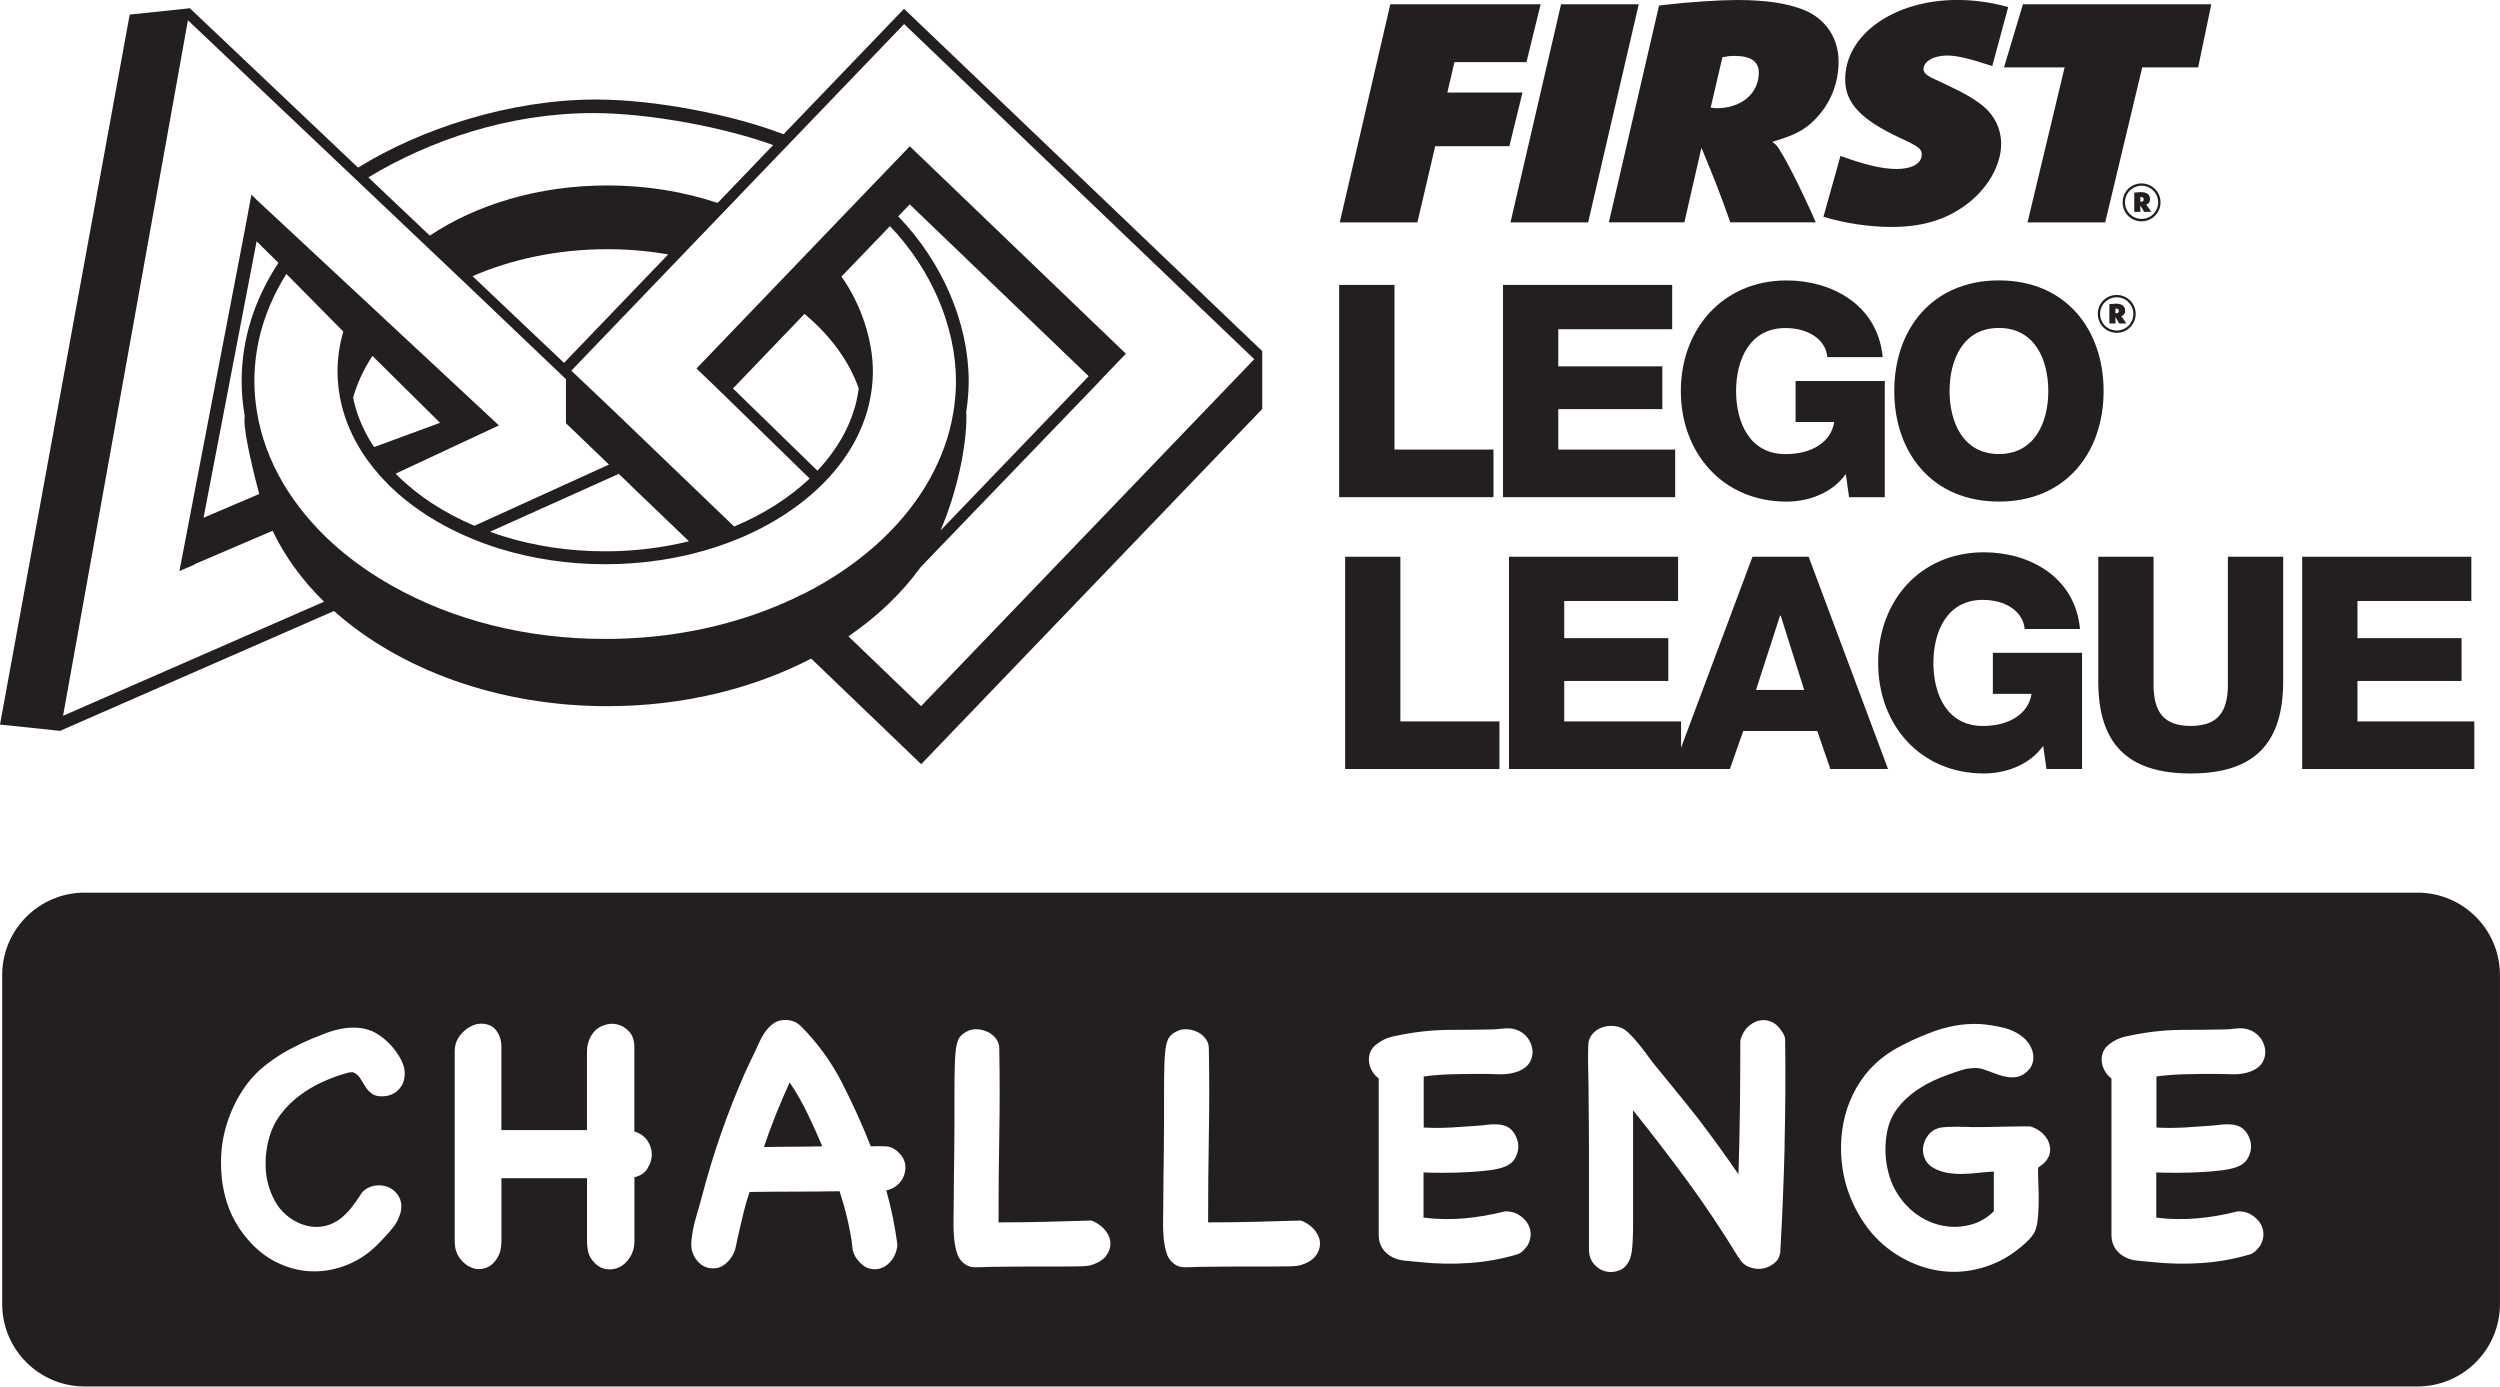 <?xml version="1.0" encoding="UTF-8"?><svg id="Layer_1" xmlns="http://www.w3.org/2000/svg" viewBox="0 0 538.35 298.57"><defs><style>.cls-1{fill:#231f20;}</style></defs><path class="cls-1" d="M170.04,233.09c-1.06,2.32-2.04,4.63-2.97,6.92-.92,2.29-1.78,4.63-2.57,7,2.48-.05,4.65-.08,6.53-.08s3.89-.03,6.05-.08c-1-2.37-2.07-4.73-3.2-7.08-1.14-2.35-2.41-4.57-3.84-6.69Z"/><path class="cls-1" d="M520.59,192.22H18.23c-9.81,0-17.76,7.95-17.76,17.76v70.82c0,9.81,7.95,17.76,17.76,17.76h502.35c9.81,0,17.76-7.95,17.76-17.76v-70.82c0-9.81-7.95-17.76-17.76-17.76ZM86.46,233.81c-.34.58-.8,1.07-1.38,1.46-.58.39-1.24.65-1.98.75-1.21.16-2.15.03-2.81-.39-.66-.42-1.18-.95-1.58-1.58-.39-.64-.78-1.25-1.15-1.86-.37-.61-.9-1.04-1.58-1.3-.42,0-.74.03-.95.08-1.8.47-3.6,1.12-5.42,1.94-1.82.82-3.51,1.81-5.06,2.97-1.56,1.16-2.92,2.5-4.07,4.03-1.16,1.53-2.01,3.24-2.53,5.14-.63,2.27-.87,4.56-.71,6.89.16,2.32.79,4.51,1.9,6.57.63,1.21,1.48,2.27,2.53,3.16,1.06.89,2.22,1.57,3.48,2.01,1.26.45,2.56.61,3.88.48,1.32-.13,2.58-.59,3.8-1.39,1.06-.74,2-1.65,2.85-2.73.84-1.08,1.61-2.18,2.29-3.28.85-.85,1.81-1.33,2.89-1.47,1.08-.13,2.07.02,2.97.44.89.42,1.59,1.09,2.1,2.02.5.92.62,2.01.35,3.28-.32,1.27-.92,2.44-1.82,3.52-.89,1.08-1.79,2.07-2.69,2.97-2.06,2.17-4.34,3.76-6.84,4.78-2.51,1.03-5.04,1.52-7.6,1.47-2.56-.05-5.06-.66-7.51-1.82-2.45-1.16-4.66-2.9-6.61-5.22-1.16-1.37-2.14-2.82-2.93-4.35-.79-1.53-1.39-3.14-1.82-4.83-.63-2.48-.92-5.06-.87-7.75.05-2.69.47-5.3,1.27-7.83.79-2.53,1.91-4.92,3.36-7.16,1.45-2.24,3.23-4.15,5.34-5.74,1.53-1.16,3.07-2.17,4.63-3.01s3.21-1.64,4.95-2.38c1-.42,2.03-.83,3.09-1.23,1.05-.39,2.14-.7,3.24-.91,1.11-.21,2.21-.29,3.32-.24,1.11.05,2.19.29,3.24.71.74.32,1.47.75,2.21,1.31.74.55,1.42,1.18,2.06,1.9.64.71,1.19,1.46,1.66,2.26.47.79.82,1.56,1.03,2.29.16.69.2,1.38.12,2.1-.08.71-.29,1.36-.63,1.94ZM139.39,251.72c-.64.92-1.56,1.51-2.77,1.78v13.76c0,1.32-.33,2.49-.99,3.52-.66,1.03-1.46,1.75-2.41,2.17-.95.42-1.95.51-3.01.28s-2-.94-2.85-2.1c-.37-.53-.62-1.13-.75-1.82-.14-.68-.2-1.32-.2-1.9v-13.69h-18.43v13.45c0,.58-.05,1.17-.16,1.78-.11.61-.29,1.15-.56,1.62-.68,1.27-1.56,2.08-2.61,2.45-1.06.37-2.09.36-3.09-.04-1-.39-1.86-1.08-2.57-2.06-.71-.98-1.07-2.18-1.07-3.6v-40.9c0-1.37.41-2.56,1.23-3.56.82-1,1.75-1.7,2.81-2.1s2.12-.42,3.2-.08c1.08.34,1.89,1.18,2.41,2.49.16.42.26.8.32,1.15.05.35.08.73.08,1.15v17.88h18.43v-16.93c0-1.05.24-2.06.71-3.01.58-1.16,1.41-1.98,2.49-2.45,1.08-.48,2.14-.61,3.16-.4,1.03.21,1.92.73,2.69,1.54.76.82,1.15,1.94,1.15,3.36v18.2c1.27.37,2.21,1.04,2.85,2.01.63.98.94,1.99.91,3.05s-.36,2.04-.99,2.97ZM194.68,253.11c-.29.79-.76,1.48-1.42,2.06-.66.58-1.47.97-2.41,1.18.53,1.85.99,3.73,1.38,5.66.39,1.93.73,3.86.99,5.81v.56c-.16,1.16-.55,2.15-1.19,2.97-.63.82-1.36,1.38-2.17,1.7-.82.32-1.69.36-2.61.12-.92-.24-1.78-.86-2.57-1.86-.69-.84-1.07-1.78-1.15-2.81-.08-1.03-.23-2.04-.44-3.04-.53-2.9-1.29-5.88-2.3-8.94-3.27.06-6.51.08-9.73.08s-6.44.03-9.65.08c-.48,1.38-.88,2.77-1.23,4.19-.34,1.42-.67,2.82-.99,4.19-.26,1.05-.5,2.15-.71,3.28s-.69,2.12-1.42,2.97c-.9,1.06-1.86,1.65-2.89,1.78-1.03.13-1.95-.04-2.77-.51-.82-.47-1.48-1.2-1.98-2.18-.5-.97-.67-2.09-.51-3.36.16-1.64.47-3.24.95-4.83.47-1.58.92-3.16,1.34-4.75,2.38-9.07,5.44-17.85,9.18-26.35.32-.74.65-1.45.99-2.14.34-.69.67-1.37.99-2.06.37-.74.74-1.53,1.11-2.37.37-.84.8-1.62,1.3-2.33s1.09-1.32,1.78-1.82c.68-.5,1.53-.75,2.53-.75,1.32,0,2.43.42,3.32,1.27,3.59,3.59,6.54,7.63,8.86,12.14,2.32,4.51,4.4,9.11,6.25,13.8,1.11-.05,2.19-.05,3.24,0,1.05.06,2,.53,2.85,1.42.74.74,1.17,1.53,1.31,2.38.13.84.05,1.66-.24,2.45ZM238.08,270.55c-.66.82-1.68,1.44-3.05,1.86-.53.16-1.26.25-2.21.28-.95.03-2.27.04-3.95.04h-6.41c-2.59,0-5.78.03-9.57.08-.95.05-1.92.08-2.93.08s-1.87-.34-2.61-1.03c-.64-.53-1.1-1.33-1.39-2.41s-.47-2.22-.55-3.4c-.08-1.19-.11-2.38-.08-3.56.03-1.19.04-2.18.04-2.97,0-1.58.02-3.4.04-5.46s.05-4.15.08-6.29c.03-2.14.04-4.24.04-6.29v-5.46c0-2.8.02-5.05.08-6.77.05-1.71.17-3.06.35-4.03s.49-1.69.91-2.14c.42-.45,1-.83,1.74-1.15.64-.26,1.33-.35,2.1-.27s1.48.29,2.14.63c.66.34,1.21.82,1.66,1.42.45.61.67,1.28.67,2.02.11,6.33.11,12.61,0,18.83-.11,6.22-.16,12.45-.16,18.67,3.32,0,6.63-.04,9.93-.12,3.3-.08,6.63-.17,10.01-.28l.48.16c1.21.58,2.14,1.32,2.77,2.22.64.89.94,1.8.91,2.73s-.37,1.79-1.03,2.61ZM283.21,270.55c-.66.82-1.68,1.44-3.05,1.86-.53.16-1.26.25-2.21.28-.95.03-2.27.04-3.95.04h-6.41c-2.59,0-5.78.03-9.57.08-.95.05-1.92.08-2.93.08s-1.87-.34-2.61-1.03c-.64-.53-1.1-1.33-1.39-2.41s-.47-2.22-.55-3.4c-.08-1.19-.11-2.38-.08-3.56.03-1.19.04-2.18.04-2.97,0-1.58.02-3.4.04-5.46s.05-4.15.08-6.29c.03-2.14.04-4.24.04-6.29v-5.46c0-2.8.02-5.05.08-6.77.05-1.71.17-3.06.35-4.03s.49-1.69.91-2.14c.42-.45,1-.83,1.74-1.15.64-.26,1.33-.35,2.1-.27s1.48.29,2.14.63c.66.34,1.21.82,1.66,1.42.45.61.67,1.28.67,2.02.11,6.33.11,12.61,0,18.83-.11,6.22-.16,12.45-.16,18.67,3.32,0,6.63-.04,9.93-.12,3.3-.08,6.63-.17,10.01-.28l.48.16c1.21.58,2.14,1.32,2.77,2.22.64.89.94,1.8.91,2.73s-.37,1.79-1.03,2.61ZM312.24,242.82c1.9-.11,3.8-.24,5.69-.39.84-.05,1.69-.13,2.53-.24.84-.11,1.71-.11,2.61,0,1.16.16,2.06.63,2.69,1.42.63.79,1.01,1.67,1.15,2.65.13.97-.04,1.94-.51,2.89-.47.95-1.24,1.64-2.29,2.06-.9.37-2.11.65-3.64.83-1.53.18-3.14.32-4.83.39-1.69.08-3.35.12-4.98.12s-3.01-.03-4.12-.08v9.73c2.9.37,5.83.42,8.78.16,2.95-.26,5.86-.76,8.71-1.5h.55c.95.05,1.78.3,2.49.75.71.45,1.29.99,1.74,1.62.45.64.71,1.36.79,2.18.08.82-.09,1.65-.51,2.49-.16.37-.49.8-.99,1.31-.5.5-.96.8-1.39.91-3.38,1-6.84,1.62-10.4,1.86-3.56.24-7.08.17-10.56-.2-1-.11-2.1-.21-3.29-.32-1.19-.11-2.23-.45-3.12-1.03-1.64-1.06-2.45-2.56-2.45-4.51v-33.7c-.58-.42-1.06-.95-1.42-1.58-.37-.64-.59-1.31-.67-2.02-.08-.71.02-1.4.28-2.06.26-.66.71-1.23,1.35-1.7,1.05-.84,2.27-1.41,3.64-1.7,1.37-.29,2.72-.54,4.04-.75,2.74-.42,5.48-.64,8.23-.64s5.54-.03,8.39-.08c.84,0,1.82-.06,2.92-.2,1.11-.13,2.09-.04,2.93.27,1,.37,1.79.95,2.38,1.74.58.79.92,1.64,1.03,2.53s-.06,1.77-.51,2.61c-.45.85-1.23,1.5-2.33,1.98-1.32.53-2.73.76-4.23.71-1.5-.05-2.94-.08-4.32-.08-2,0-4.01.03-6.01.08-2.01.05-4.01.21-6.01.47v11c1.9.11,3.8.11,5.7,0ZM384.31,246.42c-.18,7.51-.49,15.05-.91,22.59,0,1.21-.38,2.16-1.15,2.85-.77.68-1.64,1.12-2.61,1.3-.97.18-1.97.08-2.97-.32-1-.39-1.74-1.07-2.21-2.02-.05-.05-.08-.11-.08-.16v.16c-3.43-5.64-7.04-11.06-10.84-16.26-3.8-5.19-7.75-10.35-11.87-15.47v23.97c0,1.64-.03,2.97-.08,4-.05,1.03-.12,1.83-.2,2.41-.08.58-.2,1.08-.36,1.5-.47,1.27-1.2,2.11-2.17,2.53-.98.42-1.97.53-2.97.32-1-.21-1.87-.74-2.61-1.58-.74-.85-1.11-1.9-1.11-3.16v-22.07c0-2.22-.02-4.29-.04-6.21-.03-1.92-.04-3.54-.04-4.86,0-1.79-.03-3.57-.08-5.34s-.05-3.54,0-5.34c0-.89.22-1.66.67-2.29.45-.63,1.01-1.12,1.7-1.46.69-.35,1.42-.54,2.22-.59.79-.05,1.55.05,2.29.32.64.21,1.28.65,1.94,1.3.66.66,1.3,1.37,1.94,2.14.64.77,1.23,1.53,1.78,2.3s1.01,1.38,1.38,1.86c1.37,1.69,2.95,3.62,4.75,5.81,1.79,2.19,3.45,4.26,4.98,6.21,1.53,2,3.02,4.01,4.47,6.01,1.45,2.01,2.86,4.01,4.23,6.01.16-4.8.26-9.57.32-14.32.05-4.74.08-9.52.08-14.32l.08-.48c.32-1.05.83-1.92,1.54-2.61.71-.68,1.49-1.14,2.33-1.35.85-.21,1.7-.16,2.57.16.87.32,1.62.95,2.26,1.9.21.27.41.58.59.95s.28.71.28,1.03c.11,7.54.06,15.07-.12,22.59ZM441.15,249.03c-.34.87-1.07,1.65-2.18,2.33-.11.16-.13.8-.08,1.94s.09,2.44.12,3.92-.02,2.97-.12,4.47-.34,2.68-.71,3.52c-.37.68-.82,1.29-1.35,1.82s-1.08,1.03-1.66,1.5c-1.95,1.64-4.03,2.89-6.25,3.76-2.21.87-4.48,1.39-6.8,1.54-2.32.16-4.65-.08-7-.71-2.35-.63-4.6-1.64-6.76-3-2.74-1.74-5.05-3.98-6.92-6.72-1.87-2.74-3.23-5.7-4.07-8.86-.53-2-.83-4.1-.91-6.29s.09-4.35.51-6.49c.42-2.14,1.11-4.18,2.06-6.13.95-1.95,2.14-3.72,3.56-5.3,1.69-1.85,3.63-3.37,5.81-4.59,2.19-1.21,4.44-2.27,6.77-3.16,1.79-.74,3.64-1.29,5.54-1.66,1.9-.37,3.83-.5,5.78-.4,1.48.11,3.07.36,4.78.75,1.71.4,3.18,1.1,4.39,2.1.58.47,1.07,1.06,1.47,1.74.39.69.63,1.39.71,2.1s-.01,1.4-.27,2.06c-.27.66-.74,1.26-1.42,1.78-.69.53-1.41.83-2.18.91-.77.08-1.54.03-2.33-.16s-1.58-.44-2.37-.75c-.79-.32-1.53-.58-2.22-.79-.58-.21-1.2-.3-1.86-.27-.66.03-1.31.09-1.94.2-1.85.53-3.71,1.18-5.58,1.94-1.87.77-3.6,1.7-5.18,2.81-1.58,1.11-2.94,2.43-4.07,3.96s-1.86,3.38-2.17,5.54c-.42,2.69-.29,5.37.39,8.03.68,2.67,1.95,5,3.8,7,1.21,1.32,2.62,2.39,4.23,3.21,1.61.82,3.29,1.3,5.03,1.46,1.74.16,3.45-.03,5.14-.55s3.19-1.45,4.51-2.77v-8.54c-1.06.05-2.15.15-3.29.27-1.14.14-2.27.21-3.4.24s-2.24-.05-3.32-.24c-1.08-.18-2.1-.54-3.04-1.07-.9-.53-1.52-1.23-1.86-2.09-.34-.87-.44-1.74-.28-2.61.16-.87.53-1.67,1.11-2.41.58-.74,1.37-1.24,2.37-1.5.48-.11,1.07-.17,1.78-.2.71-.02,1.42-.04,2.14-.04s1.36.02,1.94.04c.58.03,1.03.04,1.35.04,2.06,0,4.1-.03,6.13-.08s4.1-.08,6.21-.08c1.06.32,1.95.83,2.69,1.54.74.71,1.23,1.5,1.46,2.38.24.87.18,1.74-.16,2.61ZM470.03,242.82c1.9-.11,3.8-.24,5.69-.39.84-.05,1.69-.13,2.53-.24.84-.11,1.71-.11,2.61,0,1.16.16,2.06.63,2.69,1.42.63.79,1.01,1.67,1.15,2.65.13.97-.04,1.94-.51,2.89-.47.95-1.24,1.64-2.29,2.06-.9.37-2.11.65-3.64.83-1.53.18-3.14.32-4.83.39-1.69.08-3.35.12-4.98.12s-3.01-.03-4.12-.08v9.73c2.9.37,5.83.42,8.78.16,2.95-.26,5.86-.76,8.71-1.5h.55c.95.05,1.78.3,2.49.75.71.45,1.29.99,1.74,1.62.45.64.71,1.36.79,2.18.08.82-.09,1.65-.51,2.49-.16.37-.49.8-.99,1.31-.5.5-.96.8-1.39.91-3.38,1-6.84,1.62-10.4,1.86-3.56.24-7.08.17-10.56-.2-1-.11-2.1-.21-3.29-.32-1.19-.11-2.23-.45-3.12-1.03-1.64-1.06-2.45-2.56-2.45-4.51v-33.7c-.58-.42-1.06-.95-1.42-1.58-.37-.64-.59-1.31-.67-2.02-.08-.71.02-1.4.28-2.06.26-.66.71-1.23,1.35-1.7,1.05-.84,2.27-1.41,3.64-1.7,1.37-.29,2.72-.54,4.04-.75,2.74-.42,5.48-.64,8.23-.64s5.54-.03,8.39-.08c.84,0,1.82-.06,2.92-.2,1.11-.13,2.09-.04,2.93.27,1,.37,1.79.95,2.38,1.74.58.79.92,1.64,1.03,2.53s-.06,1.77-.51,2.61c-.45.85-1.23,1.5-2.33,1.98-1.32.53-2.73.76-4.23.71-1.5-.05-2.94-.08-4.32-.08-2,0-4.01.03-6.01.08-2.01.05-4.01.21-6.01.47v11c1.9.11,3.8.11,5.7,0Z"/><polygon class="cls-1" points="288.38 61.35 300.29 61.35 300.29 96.81 321.61 96.81 321.61 107.06 288.38 107.06 288.38 61.35"/><polygon class="cls-1" points="323.66 61.35 360.09 61.35 360.09 70.89 335.56 70.89 335.56 78.89 357.97 78.89 357.97 88.1 335.56 88.1 335.56 96.81 360.73 96.81 360.73 107.06 323.66 107.06 323.66 61.35"/><path class="cls-1" d="M405.86,107.06h-7.68l-.7-4.99c-3.14,4.41-8.51,5.95-12.74,5.95-13.83,0-22.79-10.56-22.79-23.81s8.96-23.82,22.79-23.82c9.48,0,19.59,5.06,20.68,16.52h-11.91c-.38-3.9-4.23-6.27-9.03-6.27-7.68,0-10.63,6.79-10.63,13.58s2.95,13.57,10.63,13.57c5.89,0,9.86-2.75,10.5-6.91h-8.32v-8.84h19.21v25.04Z"/><path class="cls-1" d="M430.45,60.38c14.4,0,22.54,10.57,22.54,23.82s-8.13,23.81-22.54,23.81-22.54-10.56-22.54-23.81,8.13-23.82,22.54-23.82M430.45,97.77c7.68,0,10.63-6.78,10.63-13.57s-2.94-13.58-10.63-13.58-10.63,6.79-10.63,13.58,2.94,13.57,10.63,13.57"/><polygon class="cls-1" points="289.66 119.89 301.56 119.89 301.56 155.35 322.89 155.35 322.89 165.6 289.66 165.6 289.66 119.89"/><polygon class="cls-1" points="324.94 119.89 361.36 119.89 361.36 129.42 336.84 129.42 336.84 137.42 359.25 137.42 359.25 146.64 336.84 146.64 336.84 155.35 362 155.35 362 165.6 324.94 165.6 324.94 119.89"/><path class="cls-1" d="M377.37,119.89h12.1l17.1,45.71h-12.42l-2.82-8.19h-15.94l-2.88,8.19h-12.23l17.1-45.71ZM378.14,148.57h10.37l-5.06-16.01h-.13l-5.18,16.01Z"/><path class="cls-1" d="M448.37,165.6h-7.68l-.71-4.99c-3.14,4.41-8.51,5.95-12.74,5.95-13.83,0-22.8-10.56-22.8-23.81s8.97-23.82,22.8-23.82c9.47,0,19.59,5.06,20.67,16.52h-11.91c-.38-3.9-4.23-6.27-9.03-6.27-7.68,0-10.63,6.79-10.63,13.58s2.95,13.57,10.63,13.57c5.89,0,9.86-2.75,10.5-6.91h-8.33v-8.84h19.21v25.03Z"/><path class="cls-1" d="M491.66,146.71c0,13.25-6.08,19.85-19.91,19.85s-19.91-6.6-19.91-19.85v-26.82h11.91v27.53c0,5.89,2.17,8.9,8,8.9s8-3.01,8-8.9v-27.53h11.91v26.82Z"/><polygon class="cls-1" points="495.75 119.89 532.18 119.89 532.18 129.42 507.66 129.42 507.66 137.42 530.07 137.42 530.07 146.64 507.66 146.64 507.66 155.35 532.82 155.35 532.82 165.6 495.75 165.6 495.75 119.89"/><path class="cls-1" d="M455.82,63.52c2.25,0,4.08,1.82,4.08,4.07s-1.82,4.08-4.08,4.08-4.08-1.78-4.08-4.08,1.8-4.07,4.08-4.07M455.82,71.17c1.99,0,3.57-1.59,3.57-3.56s-1.58-3.59-3.57-3.59-3.58,1.59-3.58,3.57,1.58,3.58,3.58,3.58M454.23,65.5c.21-.01.24-.02.64-.06.42-.03.59-.05.76-.05,1.34,0,2,.53,2,1.52,0,.6-.25.96-.78,1.16l-.07.02s.07.04.08.08c.14.12.61.83,1.01,1.48h-1.53c-.31-.58-.41-.74-.8-1.4v1.4h-1.31v-4.15ZM455.7,67.46c.36,0,.56-.17.56-.5s-.18-.5-.55-.5c-.08,0-.09,0-.17.01v.96c.06.01.09.01.16.01"/><polygon class="cls-1" points="299.39 .92 331.76 .92 328.71 13.38 313.2 13.38 311.67 19.93 327.85 19.93 325.03 31.48 309.06 31.48 305.22 47.89 288.5 47.89 299.39 .92"/><polygon class="cls-1" points="336.16 .92 352.89 .92 341.99 47.89 325.27 47.89 336.16 .92"/><path class="cls-1" d="M357.26,1.2l1.08-.14C363.7.43,370.38,0,374.06,0c6.13,0,10.89.7,14.5,2.18,4.6,1.9,7.36,6.06,7.36,11.05,0,4.3-1.46,8.38-4.22,11.55-2.38,2.75-4.53,4.08-8.97,5.42l-1.07.35c.46.35.61.5.84.71,1.31,1.48,5.22,9.08,8.51,16.62h-18.41c-2.37-6.69-3.07-8.45-6.21-16.06l-3.68,16.06h-16.26l10.81-46.69ZM369.61,23.31c5.37,0,9.13-3.17,9.13-7.68,0-2.4-1.76-3.59-5.22-3.59-1,0-1.53.07-2.61.28l-2.53,10.84c.54.07.61.14,1.23.14"/><polygon class="cls-1" points="435.62 .92 476.18 .92 473.35 14.52 461.31 14.52 453.33 47.89 436.61 47.89 444.59 14.52 431.54 14.52 435.62 .92"/><path class="cls-1" d="M461.16,39.5c2.25,0,4.09,1.81,4.09,4.07s-1.82,4.09-4.09,4.09-4.07-1.78-4.07-4.09,1.8-4.07,4.07-4.07M461.16,47.14c1.99,0,3.58-1.59,3.58-3.56s-1.59-3.58-3.58-3.58-3.56,1.59-3.56,3.56,1.58,3.58,3.56,3.58M459.58,41.48c.21-.01.24-.03.65-.06.41-.03.58-.05.76-.05,1.34,0,2,.52,2,1.52,0,.6-.25.96-.78,1.16l-.06.02s.06.04.08.08c.14.13.61.84,1.01,1.48h-1.53c-.31-.58-.41-.74-.81-1.4v1.4h-1.31v-4.15ZM461.05,43.44c.36,0,.57-.17.57-.51,0-.31-.18-.49-.55-.49-.08,0-.09,0-.17.01v.96c.06.01.1.01.16.01"/><path class="cls-1" d="M392.66,46.69c4.7,1.4,9.84,2.18,14.64,2.18,6.52,0,11.51-1.48,15.8-4.58,4.75-3.38,7.83-8.59,7.83-13.31,0-3.17-1.38-6.06-3.83-8.1-1.92-1.55-3.92-2.74-7.98-4.65l-3.3-1.55c-1.07-.56-1.61-1.12-1.61-1.76,0-1.69,2.15-2.96,5.06-2.96,2.18,0,4.78.64,9.75,2.26l3.43-12.71c-3.72-1.01-7.34-1.52-10.95-1.52-13.65,0-24.16,7.46-24.16,17.11,0,5.07,3.38,8.66,11.81,12.6,3.99,1.83,4.68,2.33,4.68,3.59,0,1.9-2.07,3.1-5.45,3.1-2.99,0-6.83-.91-12.05-2.81h0l-3.67,13.1Z"/><path class="cls-1" d="M271.8,75.62v-.03h-.01S194.67,1.89,194.67,1.89l-25.94,27.02c-10.72-4.15-27.57-7.48-40.37-7.48-18.64,0-37.85,6.36-51.26,14.66L40.93,1.82v-.04s-.04,0-.04,0l-.02-.02v.02s-12.94,1.36-12.94,1.36L0,156.03l13,1.36v-.04s58.93-25.78,58.93-25.78c.1.09.18.18.28.26,14.02,12.36,35.06,20.24,58.6,20.24,16.33,0,31.45-3.8,43.87-10.25l23.69,22.74,73.44-76.49v-12.44h.01s-.01-.02-.01-.02ZM127.73,24.35c12.17,0,28.44,3.12,38.76,6.89l-.46.48-11.46,11.94-.04.04c-7.21-2.41-15.24-3.77-23.72-3.77-14.81,0-28.25,4.11-38.25,10.81l-.15-.14-12.02-11.39-1.07-1.02c13.14-7.93,30.19-13.84,48.42-13.84ZM143.89,54.78l-22.43,23.36-19.7-18.67c8.46-3.67,18.4-5.81,29.04-5.81,4.51,0,8.89.4,13.09,1.13ZM13.58,154.14L40.47,4.37l38.38,36.37,12.02,11.4,9.19,8.71,21.81,20.79v9.49l9.27,8.91-28.97,13.18c-6.54-2.77-12.24-6.48-16.68-10.92-.1-.09-.18-.21-.28-.31l22.23-10.38-52.27-48.67-1.03-1.04-1.25,6.74-12.34,64.34-1.91,9.99,3.27-1.4v-.08s16.8-7.19,16.8-7.19c2.62,5.54,6.39,10.68,11.07,15.27l-56.2,24.57ZM135.84,104.55l12.52,12.01c-5.83,1.43-11.9,2.16-18.04,2.16-7.68,0-15.11-1.1-22.07-3.28-.93-.29-1.84-.61-2.74-.93l27.74-12.47,2.61,2.51ZM80.59,96.27c-.14-.2-.3-.39-.43-.6-1.84-2.92-3.16-5.98-3.92-9.09-.08-.33-.12-.66-.19-.99.89-3.13,2.3-6.13,4.15-8.95l14.56,14.41-14.18,5.22ZM52.64,89.25c.01.09.04.17.06.26-.03.35-.06.68-.06.94,0,3.68,2.26,12.43,3.17,15.92,0,0,0,0,0,.01l-11.98,5.12,11.43-59.54,4.69,4.64c-5.24,7.99-7.92,16.56-7.92,25.5,0,2.32.2,4.66.61,7.14ZM173.01,127.86c-2.81,1.43-5.79,2.72-8.87,3.86-10.55,3.9-21.94,5.87-33.83,5.87-16.86,0-32.81-4-46.14-11.59-7.37-4.19-13.56-9.27-18.39-15.11-1.85-2.23-3.48-4.56-4.86-6.91-2.84-4.85-4.71-9.96-5.57-15.18-.38-2.33-.57-4.51-.57-6.69,0-8.07,2.32-15.84,6.89-23.12l12.26,12.41c-.83,2.85-1.25,5.74-1.25,8.61,0,2.39.3,4.82.89,7.24.83,3.4,2.27,6.73,4.26,9.9,1.58,2.51,3.51,4.9,5.72,7.12,6.08,6.07,14.34,10.85,23.87,13.83,7.24,2.25,14.94,3.4,22.9,3.4,6.42,0,12.77-.76,18.87-2.27,3.47-.87,6.83-1.97,9.96-3.27,7.21-3.01,13.56-7.19,18.37-12.11,4.88-5,8.09-10.59,9.56-16.59.59-2.43.89-4.86.89-7.23,0-6.83-2.57-14.56-6.77-20.47l10.44-10.86c8.93,9.31,14.22,21.7,14.22,33.43,0,2.16-.19,4.41-.57,6.69-1.61,9.84-6.84,19.21-15.1,27.11-4.85,4.63-10.62,8.65-17.17,11.96ZM176.03,101.37l-18.19-17.72,15.4-16.05c5.49,4.57,9.54,10.03,11.68,16.03-.13.98-.3,1.96-.54,2.95-1.3,5.31-4.12,10.28-8.36,14.78ZM208.07,88.67c.34-2.24.53-4.44.53-6.57,0-12.5-5.67-25.68-15.18-35.51l2.48-2.58,38.54,37-31.91,33.23c3.39-7.87,5.58-17.6,5.58-24.57,0-.29-.02-.64-.05-1ZM198.36,152.07l-15.66-15.04c6.15-4.21,11.36-9.16,15.38-14.66.06-.08.11-.16.17-.24l38.09-39.56,1.13-1.22,4.98-5.18-46.53-44.67-10.46,10.88-11.53,12.02-7.86,8.19-14.81,15.43h0s-1.28,1.34-1.28,1.34l4.32,4.14,20.05,19.55c-4.39,4.15-9.96,7.71-16.25,10.33,0,0-.01,0-.01,0l-13.23-12.7-12.99-12.48-8.84-8.38,21-21.88,10.55-10.99,11.46-11.94,28.65-29.83,75.4,72.17-71.72,74.69Z"/></svg>